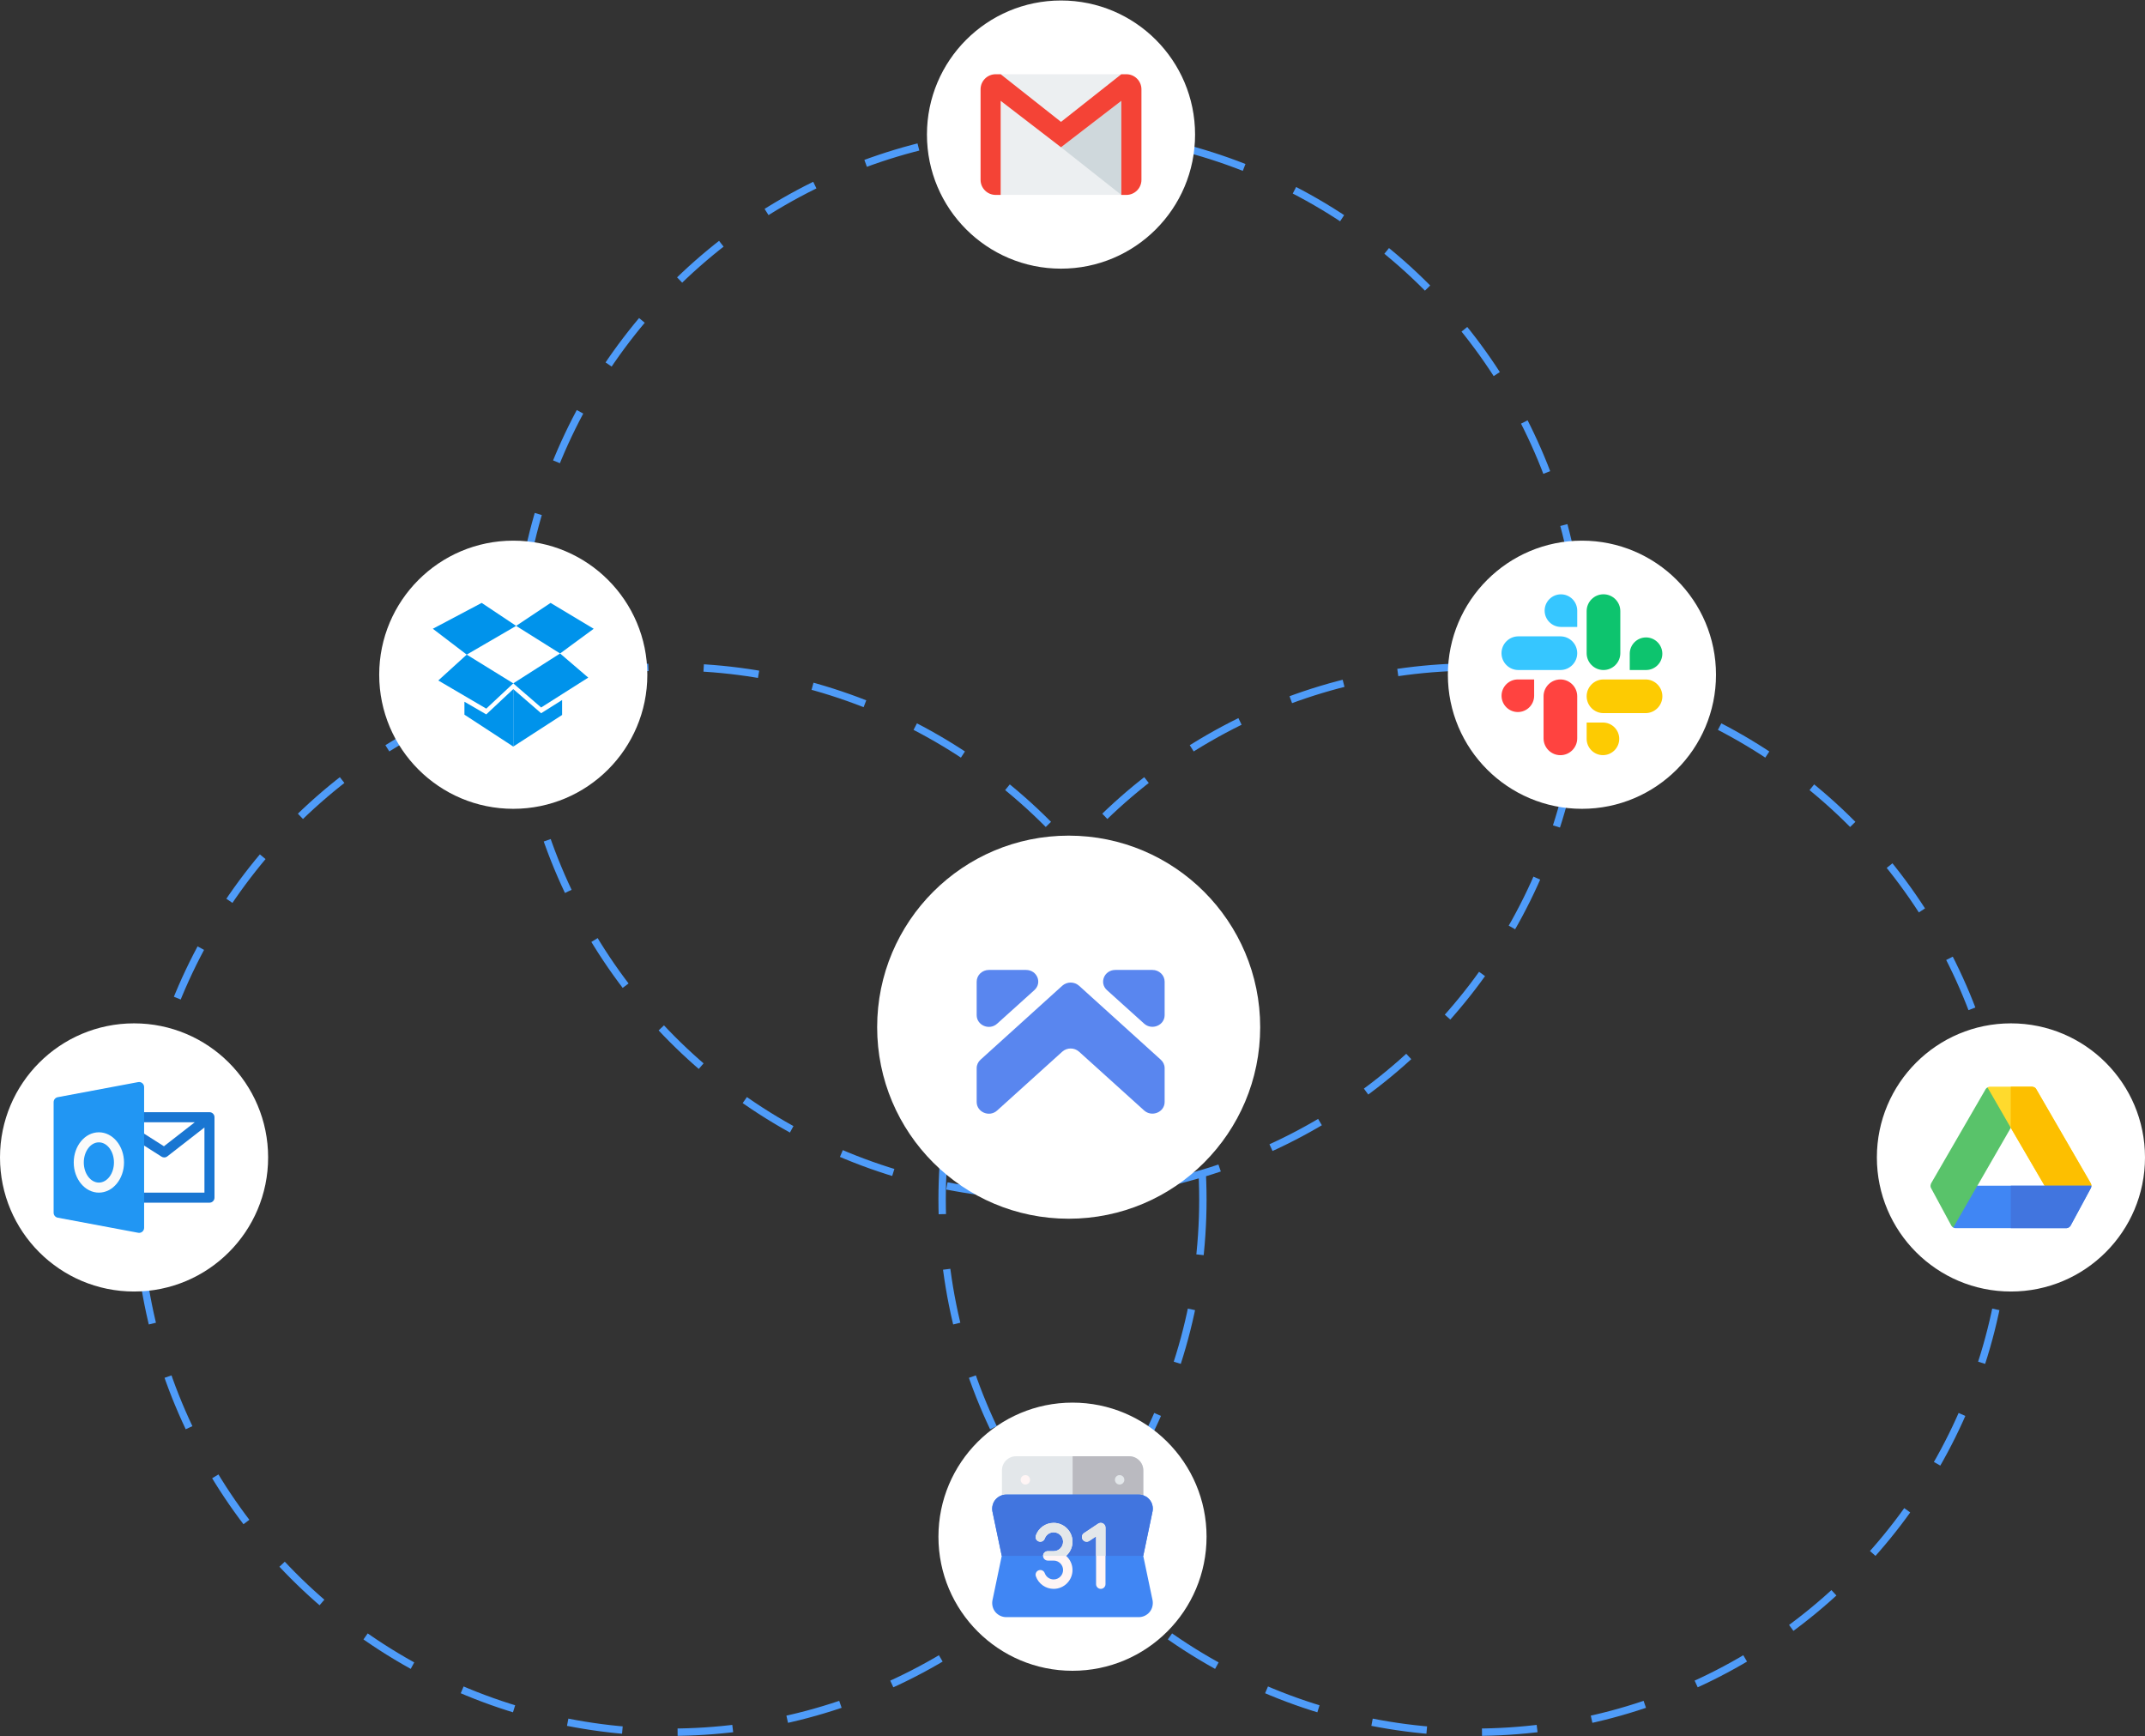 <svg width="582" height="471" viewBox="0 0 582 471" fill="none" xmlns="http://www.w3.org/2000/svg">
<rect x="0" y="0" width="582" height="471" fill="#333333" stroke="none"/>
<circle cx="284.764" cy="179.929" r="144.5" stroke="#4F9CF9" stroke-width="2" stroke-dasharray="15 15"/>
<circle cx="181.875" cy="325.429" r="144.5" stroke="#4F9CF9" stroke-width="2" stroke-dasharray="15 15"/>
<circle cx="400.125" cy="325.429" r="144.5" stroke="#4F9CF9" stroke-width="2" stroke-dasharray="15 15"/>
<circle cx="429.225" cy="183.047" r="36.375" fill="white"/>
<g clip-path="url(#clip0_1_4611)">
<path d="M423.379 184.326C420.861 184.326 418.812 186.374 418.812 188.893V200.305C418.812 202.823 420.861 204.872 423.379 204.872C425.898 204.872 427.946 202.823 427.946 200.305V188.893C427.946 186.374 425.898 184.326 423.379 184.326Z" fill="#FF4340"/>
<path d="M416.257 184.326H411.835C409.397 184.326 407.414 186.309 407.414 188.747C407.414 191.185 409.397 193.168 411.835 193.168C414.273 193.168 416.257 191.185 416.257 188.747V184.326Z" fill="#FF4340"/>
<path d="M407.4 177.201C407.4 179.72 409.449 181.768 411.967 181.768H423.38C425.898 181.768 427.947 179.72 427.947 177.201C427.947 174.683 425.898 172.634 423.38 172.634H411.967C409.449 172.634 407.4 174.683 407.4 177.201V177.201Z" fill="#36C6FF"/>
<path d="M423.527 170.077H427.948V165.655C427.948 163.217 425.965 161.234 423.527 161.234C421.089 161.234 419.105 163.217 419.105 165.655C419.105 168.093 421.089 170.077 423.527 170.077Z" fill="#36C6FF"/>
<path d="M435.071 181.768C437.589 181.768 439.638 179.719 439.638 177.201V165.789C439.638 163.27 437.589 161.222 435.071 161.222C432.553 161.222 430.504 163.27 430.504 165.789V177.201C430.504 179.719 432.553 181.768 435.071 181.768Z" fill="#0DC46E"/>
<path d="M442.195 181.768H446.617C449.055 181.768 451.038 179.785 451.038 177.347C451.038 174.909 449.054 172.926 446.617 172.926C444.179 172.926 442.195 174.909 442.195 177.347V181.768Z" fill="#0DC46E"/>
<path d="M451.05 188.893C451.05 186.374 449.001 184.326 446.483 184.326H435.071C432.553 184.326 430.504 186.374 430.504 188.893C430.504 191.411 432.553 193.46 435.071 193.46H446.483C449.001 193.46 451.05 191.411 451.05 188.893Z" fill="#FDCB02"/>
<path d="M434.925 196.017H430.504V200.438C430.504 202.876 432.487 204.86 434.925 204.86C437.363 204.86 439.346 202.876 439.346 200.438C439.346 198.001 437.363 196.017 434.925 196.017Z" fill="#FDCB02"/>
</g>
<circle cx="36.375" cy="313.997" r="36.375" fill="white"/>
<g clip-path="url(#clip1_1_4611)">
<path d="M56.835 301.721H37.738C36.985 301.721 36.374 302.332 36.374 303.085C36.374 303.838 36.985 304.449 37.738 304.449H52.86L44.48 310.967L38.469 307.144L37.007 309.447L43.828 313.785C44.048 313.927 44.305 313.998 44.559 313.998C44.853 313.998 45.151 313.902 45.396 313.711L55.471 305.873V323.546H37.738C36.985 323.546 36.374 324.157 36.374 324.91C36.374 325.663 36.985 326.274 37.738 326.274H56.835C57.588 326.274 58.199 325.663 58.199 324.91V303.085C58.199 302.332 57.588 301.721 56.835 301.721Z" fill="#1976D2"/>
<path d="M38.609 293.85C38.298 293.591 37.881 293.479 37.488 293.561L15.663 297.653C15.017 297.774 14.55 298.336 14.55 298.993V329.002C14.55 329.657 15.017 330.222 15.663 330.342L37.488 334.434C37.57 334.45 37.654 334.459 37.739 334.459C38.056 334.459 38.364 334.35 38.609 334.145C38.923 333.886 39.103 333.498 39.103 333.095V294.901C39.103 294.494 38.923 294.11 38.609 293.85Z" fill="#2196F3"/>
<path d="M26.827 323.546C23.068 323.546 20.007 319.874 20.007 315.361C20.007 310.849 23.068 307.177 26.827 307.177C30.587 307.177 33.648 310.849 33.648 315.361C33.648 319.874 30.587 323.546 26.827 323.546ZM26.827 309.905C24.571 309.905 22.735 312.352 22.735 315.361C22.735 318.37 24.571 320.818 26.827 320.818C29.084 320.818 30.92 318.37 30.92 315.361C30.92 312.352 29.084 309.905 26.827 309.905Z" fill="#FAFAFA"/>
</g>
<circle cx="545.625" cy="313.997" r="36.375" fill="white"/>
<g clip-path="url(#clip2_1_4611)">
<path d="M545.586 305.961L536.527 321.674H536.501L541.748 328.072L529.976 333.011C529.745 332.883 529.566 332.704 529.464 332.525L523.936 322.288C523.655 321.725 523.885 321.29 523.962 321.034L538.779 295.443C538.881 295.289 539.035 295.136 539.24 295.008H539.265L546.866 297.362L545.586 305.961Z" fill="#59C36A"/>
<path d="M567.45 321.674L557.187 328.072L554.756 321.674L545.586 305.961L539.265 295.008C539.444 294.88 539.674 294.803 539.879 294.803H551.378C551.634 294.88 552.146 294.854 552.478 295.443L567.296 321.034C567.398 321.213 567.45 321.444 567.45 321.674Z" fill="#FFDA2D"/>
<path d="M552.48 295.444C552.147 294.855 551.635 294.881 551.379 294.804H545.587V305.962L554.757 321.675L557.189 328.073L567.451 321.675C567.451 321.445 567.399 321.214 567.297 321.035L552.48 295.444Z" fill="#FDBF00"/>
<path d="M567.45 321.674C567.45 321.905 567.399 322.135 567.322 322.289L561.794 332.525C561.589 332.858 561.103 333.19 560.668 333.19H530.59C530.385 333.19 530.155 333.114 529.976 333.011L536.501 321.674H567.45Z" fill="#4086F4"/>
<path d="M545.587 333.19H560.669C561.104 333.19 561.59 332.858 561.795 332.525L567.323 322.288C567.4 322.135 567.451 321.904 567.451 321.674H545.587V333.19H545.587Z" fill="#4175DF"/>
</g>
<circle cx="139.264" cy="183.047" r="36.375" fill="white"/>
<g clip-path="url(#clip3_1_4611)">
<path d="M126.013 193.881V190.373L131.937 193.803L139.264 186.944V202.533L126.013 193.881Z" fill="#0093EB"/>
<path d="M118.921 184.606L126.638 177.591L139.265 185.385L131.938 192.245L118.921 184.606Z" fill="#0093EB"/>
<path d="M126.637 177.59L117.439 170.575L130.69 163.56L140.043 169.796L126.637 177.59Z" fill="#0093EB"/>
<path d="M152.514 193.959L139.263 202.533V186.944L146.824 193.491L152.514 189.906V193.959Z" fill="#0093EB"/>
<path d="M146.824 191.932L139.263 185.385L151.968 177.278L159.607 183.826L146.824 191.932Z" fill="#0093EB"/>
<path d="M151.968 177.279L140.042 169.796L149.396 163.56L161.088 170.575L151.968 177.279Z" fill="#0093EB"/>
</g>
<circle cx="291" cy="416.886" r="36.375" fill="white"/>
<g clip-path="url(#clip4_1_4611)">
<path d="M308.938 408.02H273.132C272.425 408.02 271.853 407.448 271.853 406.741V398.897C271.853 396.782 273.574 395.061 275.689 395.061H306.381C308.496 395.061 310.217 396.782 310.217 398.897V406.741C310.217 407.448 309.645 408.02 308.938 408.02Z" fill="#E3E7EA"/>
<path d="M306.38 395.061H291.035V408.02H308.938C309.645 408.02 310.217 407.448 310.217 406.741V398.897C310.217 396.782 308.496 395.061 306.38 395.061Z" fill="#BABAC0"/>
<path d="M271.804 422.086C271.804 422.085 271.805 422.084 271.805 422.084L269.26 409.963C269.081 408.813 269.388 407.662 270.105 406.817C270.846 405.948 271.92 405.462 273.046 405.462H308.955C310.08 405.462 311.154 405.948 311.896 406.817C312.612 407.662 312.919 408.813 312.74 409.912L310.196 422.09L312.74 434.21C312.919 435.361 312.612 436.512 311.896 437.355C311.154 438.225 310.08 438.711 308.955 438.711H273.046C271.92 438.711 270.846 438.225 270.104 437.355C269.388 436.512 269.081 435.361 269.26 434.261C269.26 434.261 271.76 422.298 271.804 422.086Z" fill="#4086F4"/>
<path d="M271.805 422.084C271.805 422.084 271.804 422.085 271.804 422.086H310.196L312.74 409.912C312.919 408.813 312.612 407.662 311.896 406.817C311.154 405.948 310.08 405.462 308.955 405.462H273.046C271.92 405.462 270.846 405.948 270.104 406.817C269.388 407.662 269.081 408.813 269.26 409.963L271.805 422.084Z" fill="#4175DF"/>
<path d="M278.212 402.734C278.918 402.734 279.491 402.161 279.491 401.455C279.491 400.749 278.918 400.176 278.212 400.176C277.506 400.176 276.933 400.749 276.933 401.455C276.933 402.161 277.506 402.734 278.212 402.734Z" fill="#FFF5F5"/>
<path d="M303.788 402.734C304.495 402.734 305.067 402.161 305.067 401.455C305.067 400.749 304.495 400.176 303.788 400.176C303.082 400.176 302.51 400.749 302.51 401.455C302.51 402.161 303.082 402.734 303.788 402.734Z" fill="#E3E7EA"/>
<path d="M285.885 431.038C283.722 431.038 281.782 429.668 281.062 427.628C280.826 426.962 281.174 426.231 281.841 425.997C282.504 425.759 283.237 426.11 283.472 426.776C283.833 427.795 284.803 428.48 285.885 428.48C287.295 428.48 288.442 427.333 288.442 425.923C288.442 424.513 287.295 423.365 285.885 423.365H284.295C283.589 423.365 283.016 422.793 283.016 422.086C283.016 421.38 283.589 420.808 284.295 420.808H285.885C287.295 420.808 288.442 419.66 288.442 418.25C288.442 416.84 287.295 415.692 285.885 415.692C284.803 415.692 283.833 416.378 283.472 417.397C283.237 418.064 282.503 418.414 281.841 418.176C281.174 417.942 280.826 417.211 281.062 416.545C281.782 414.505 283.722 413.135 285.885 413.135C288.706 413.135 291 415.429 291 418.25C291 419.776 290.328 421.149 289.264 422.086C290.328 423.024 291 424.397 291 425.923C291 428.744 288.706 431.038 285.885 431.038Z" fill="#FFF5F5"/>
<path d="M281.841 418.176C282.503 418.414 283.237 418.064 283.472 417.397C283.833 416.378 284.803 415.692 285.885 415.692C287.295 415.692 288.442 416.84 288.442 418.25C288.442 419.66 287.295 420.808 285.885 420.808H284.295C283.589 420.808 283.016 421.379 283.016 422.086H289.264C290.328 421.148 291 419.776 291 418.25C291 415.429 288.706 413.135 285.885 413.135C283.722 413.135 281.782 414.505 281.062 416.545C280.826 417.211 281.174 417.942 281.841 418.176Z" fill="#E3E7EA"/>
<path d="M298.674 431.038C297.967 431.038 297.395 430.466 297.395 429.759V416.802L295.547 418.035C294.957 418.425 294.164 418.267 293.773 417.68C293.381 417.092 293.54 416.299 294.128 415.907L297.964 413.349C298.357 413.088 298.862 413.063 299.277 413.286C299.693 413.508 299.953 413.941 299.953 414.413V429.759C299.953 430.466 299.381 431.038 298.674 431.038Z" fill="#FFF5F5"/>
<path d="M295.547 418.035L297.395 416.803V422.086H299.953V414.414C299.953 413.942 299.693 413.508 299.277 413.286C298.862 413.064 298.357 413.089 297.964 413.35L294.128 415.907C293.54 416.3 293.381 417.093 293.773 417.681C294.164 418.268 294.957 418.425 295.547 418.035Z" fill="#E3E7EA"/>
</g>
<circle cx="287.882" cy="36.508" r="36.375" fill="white"/>
<g clip-path="url(#clip5_1_4611)">
<path d="M304.252 20.139H271.514V52.876H304.252V20.139Z" fill="#ECEFF1"/>
<path d="M287.882 39.951L304.25 52.877V27.358L287.882 39.951Z" fill="#CFD8DC"/>
<path d="M305.615 20.139H304.251L287.882 33.065L271.514 20.139H270.15C267.891 20.139 266.057 21.972 266.057 24.231V48.784C266.057 51.043 267.891 52.877 270.15 52.877H271.514V27.358L287.882 39.948L304.251 27.355V52.877H305.615C307.874 52.877 309.707 51.043 309.707 48.784V24.231C309.707 21.972 307.874 20.139 305.615 20.139Z" fill="#F44336"/>
</g>
<circle cx="289.961" cy="278.661" r="51.964" fill="white"/>
<path d="M265 266.314V275.395C265 278.161 268.454 279.636 270.565 277.7L280.641 268.619C282.848 266.636 281.408 263.133 278.386 263.133H268.31C266.487 263.133 265 264.562 265 266.314Z" fill="#5986EF"/>
<path d="M312.69 263.133H302.614C299.64 263.133 298.152 266.636 300.359 268.619L310.435 277.7C312.546 279.59 316 278.161 316 275.395V266.314C316 264.562 314.513 263.133 312.69 263.133Z" fill="#5986EF"/>
<path d="M292.779 285.307L310.435 301.257C312.546 303.147 316 301.718 316 298.952V289.778C316 288.902 315.616 288.073 314.944 287.473L292.779 267.42C291.484 266.268 289.516 266.268 288.221 267.42L266.056 287.473C265.384 288.073 265 288.902 265 289.778V298.952C265 301.718 268.454 303.193 270.565 301.257L288.221 285.307C289.516 284.154 291.484 284.154 292.779 285.307Z" fill="#5986EF"/>
<defs>
<clipPath id="clip0_1_4611">
<rect width="43.65" height="43.65" fill="white" transform="translate(407.4 161.222)"/>
</clipPath>
<clipPath id="clip1_1_4611">
<rect width="43.65" height="43.65" fill="white" transform="translate(14.55 292.172)"/>
</clipPath>
<clipPath id="clip2_1_4611">
<rect width="43.65" height="43.65" fill="white" transform="translate(523.8 292.172)"/>
</clipPath>
<clipPath id="clip3_1_4611">
<rect width="43.65" height="43.65" fill="white" transform="translate(117.439 161.222)"/>
</clipPath>
<clipPath id="clip4_1_4611">
<rect width="43.65" height="43.65" fill="white" transform="translate(269.175 395.061)"/>
</clipPath>
<clipPath id="clip5_1_4611">
<rect width="43.65" height="43.65" fill="white" transform="translate(266.057 14.683)"/>
</clipPath>
</defs>
</svg>
